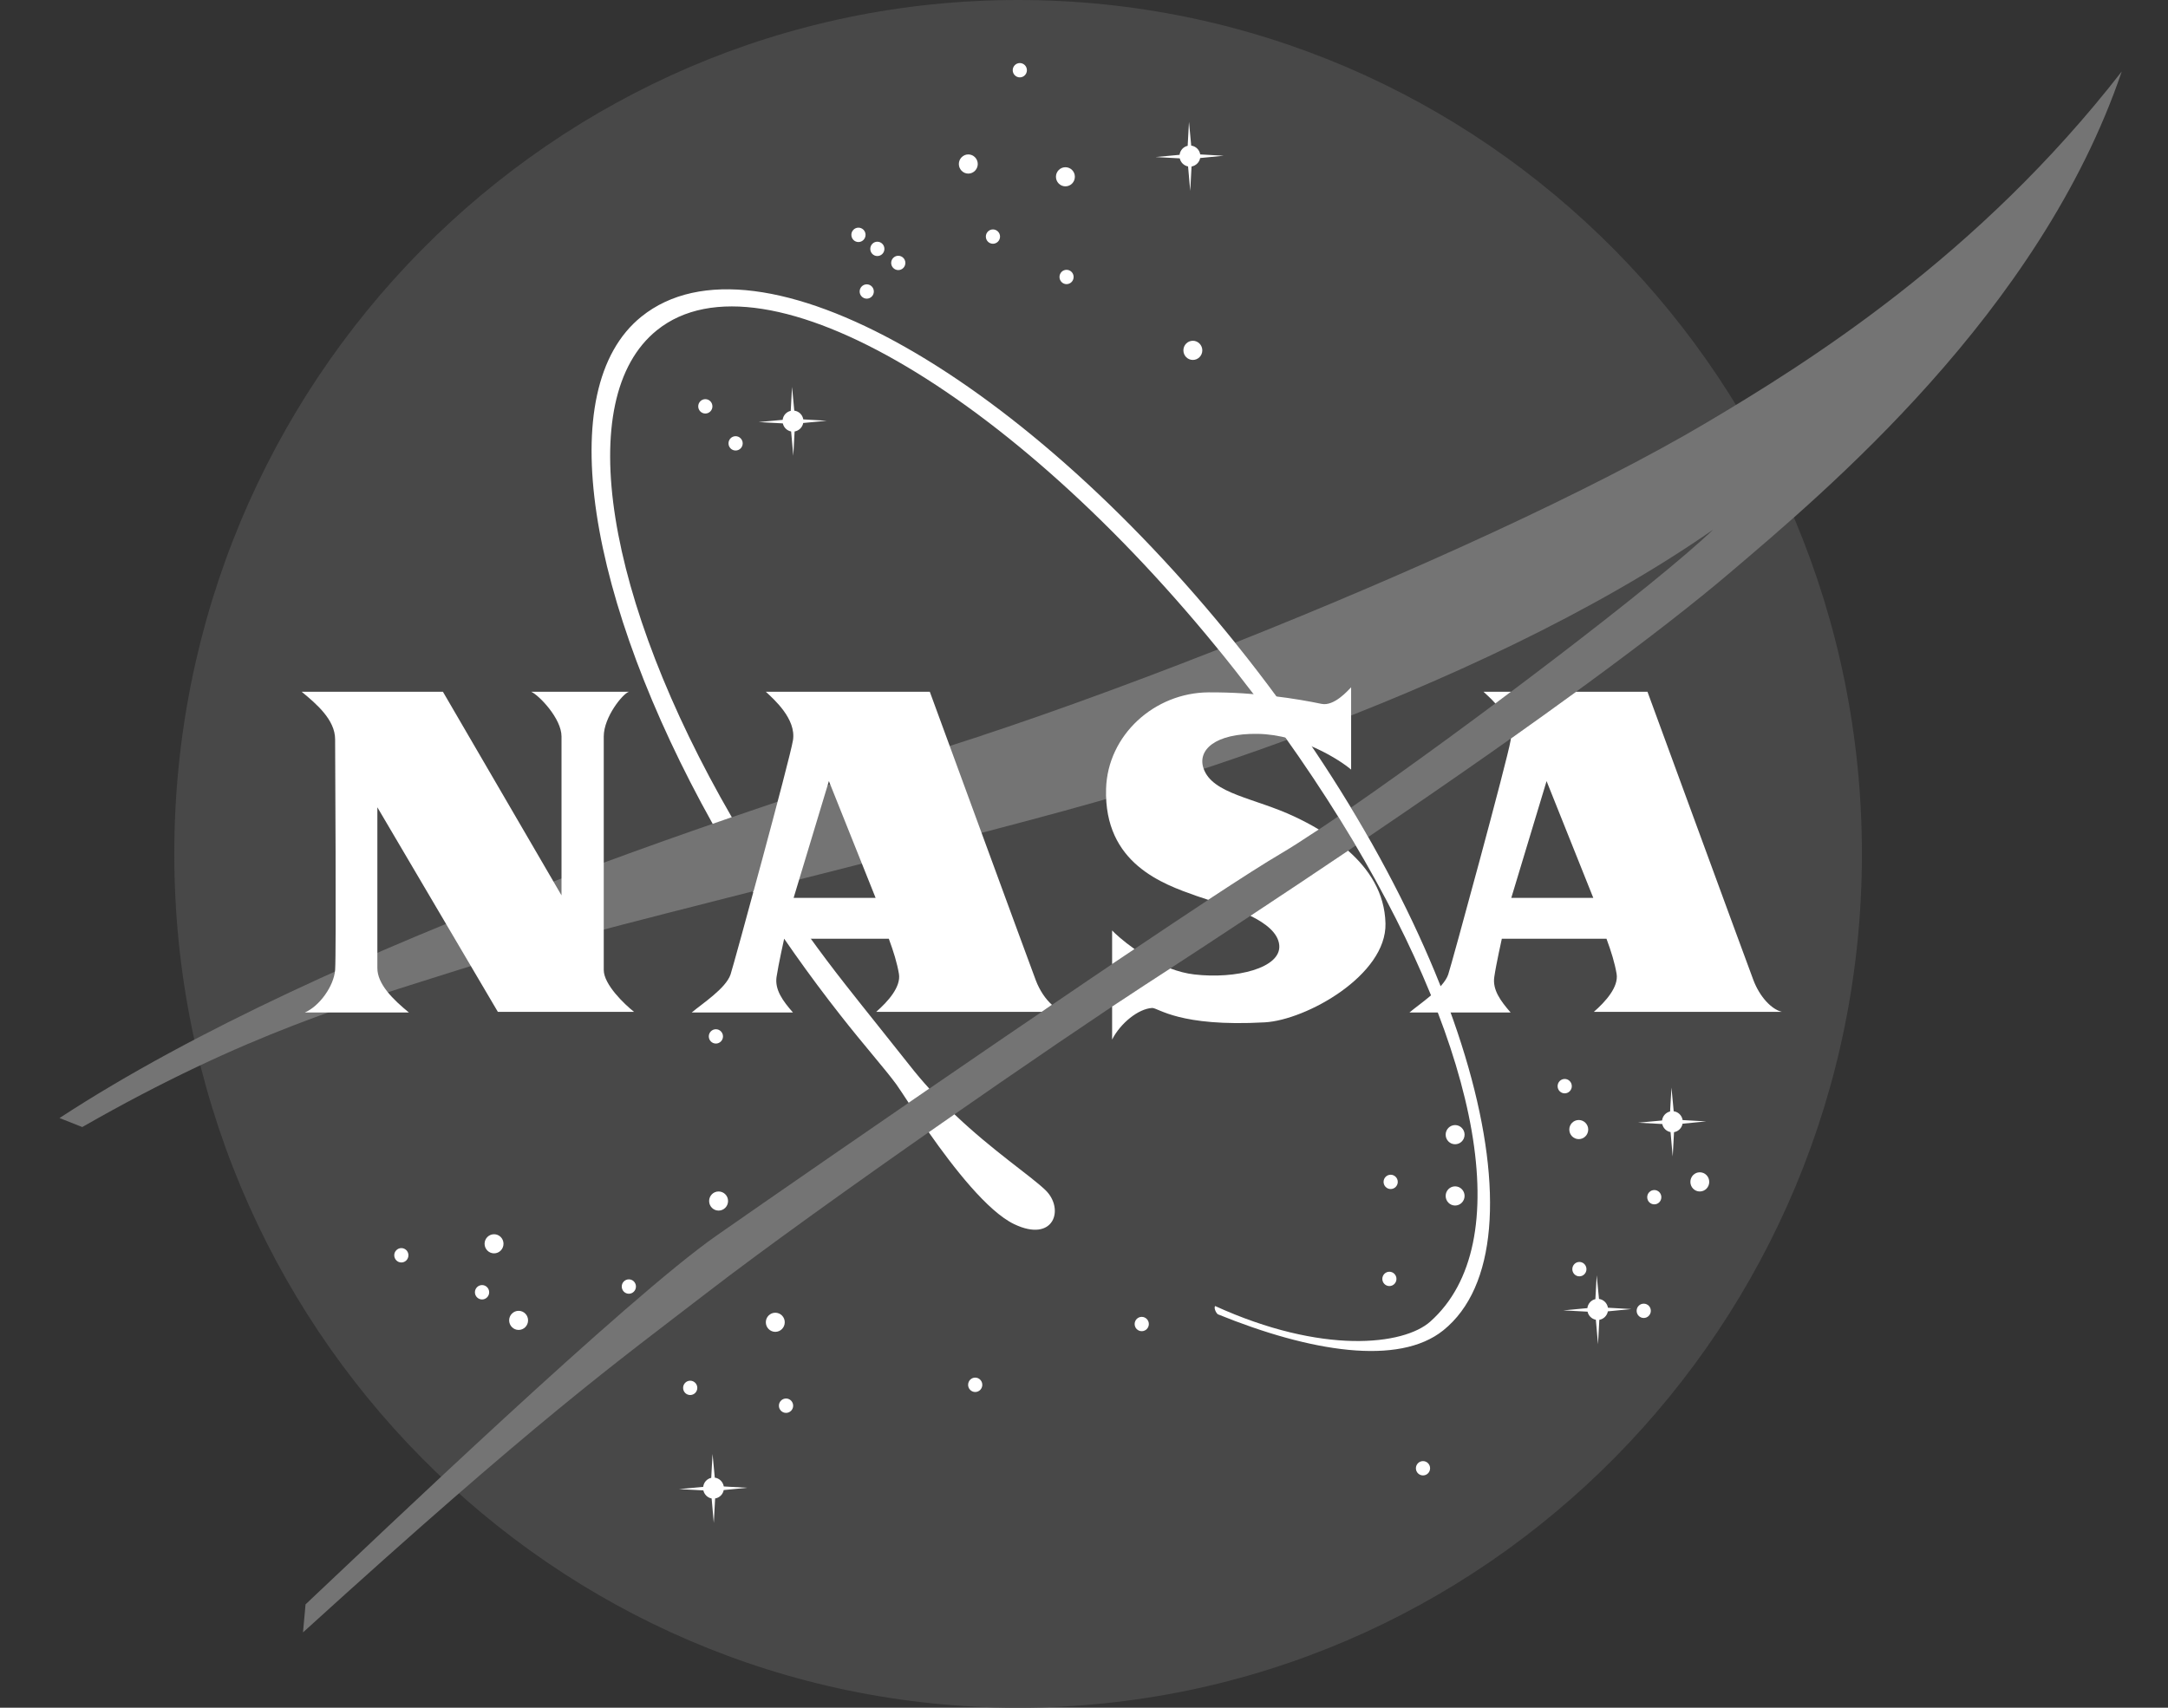 <svg width="33" height="26" viewBox="0 0 33 26" fill="none" xmlns="http://www.w3.org/2000/svg">
<rect x="0" y="0" width="33" height="26" fill="#333333" stroke="none"/>
<path d="M15.497 26C22.59 26 28.341 20.18 28.341 13C28.341 5.82 22.59 0 15.497 0C8.404 0 2.653 5.82 2.653 13C2.653 20.18 8.404 26 15.497 26Z" fill="#484848"/>
<path d="M14.739 2.643C14.818 2.643 14.883 2.577 14.883 2.497C14.883 2.417 14.818 2.351 14.739 2.351C14.659 2.351 14.595 2.417 14.595 2.497C14.595 2.577 14.659 2.643 14.739 2.643Z" fill="white"/>
<path d="M16.217 2.837C16.297 2.837 16.361 2.772 16.361 2.691C16.361 2.611 16.297 2.546 16.217 2.546C16.138 2.546 16.073 2.611 16.073 2.691C16.073 2.772 16.138 2.837 16.217 2.837Z" fill="white"/>
<path d="M18.157 5.48C18.236 5.48 18.301 5.415 18.301 5.334C18.301 5.254 18.236 5.188 18.157 5.188C18.077 5.188 18.013 5.254 18.013 5.334C18.013 5.415 18.077 5.48 18.157 5.48Z" fill="white"/>
<path d="M7.52 19.082C7.6 19.082 7.664 19.017 7.664 18.936C7.664 18.856 7.6 18.791 7.52 18.791C7.441 18.791 7.376 18.856 7.376 18.936C7.376 19.017 7.441 19.082 7.52 19.082Z" fill="white"/>
<path d="M7.894 20.248C7.974 20.248 8.038 20.183 8.038 20.102C8.038 20.022 7.974 19.957 7.894 19.957C7.815 19.957 7.75 20.022 7.75 20.102C7.75 20.183 7.815 20.248 7.894 20.248Z" fill="white"/>
<path d="M6.109 19.221C6.169 19.221 6.217 19.172 6.217 19.111C6.217 19.051 6.169 19.002 6.109 19.002C6.05 19.002 6.001 19.051 6.001 19.111C6.001 19.172 6.05 19.221 6.109 19.221Z" fill="white"/>
<path d="M11.965 21.511C12.024 21.511 12.073 21.462 12.073 21.402C12.073 21.341 12.024 21.292 11.965 21.292C11.905 21.292 11.856 21.341 11.856 21.402C11.856 21.462 11.905 21.511 11.965 21.511Z" fill="white"/>
<path d="M21.148 19.58C21.208 19.58 21.256 19.531 21.256 19.471C21.256 19.411 21.208 19.362 21.148 19.362C21.089 19.362 21.041 19.411 21.041 19.471C21.041 19.531 21.089 19.58 21.148 19.58Z" fill="white"/>
<path d="M23.817 16.646C23.877 16.646 23.925 16.597 23.925 16.537C23.925 16.476 23.877 16.427 23.817 16.427C23.757 16.427 23.709 16.476 23.709 16.537C23.709 16.597 23.757 16.646 23.817 16.646Z" fill="white"/>
<path d="M10.736 6.296C10.796 6.296 10.844 6.247 10.844 6.187C10.844 6.126 10.796 6.077 10.736 6.077C10.677 6.077 10.628 6.126 10.628 6.187C10.628 6.247 10.677 6.296 10.736 6.296Z" fill="white"/>
<path d="M13.673 4.112C13.733 4.112 13.781 4.063 13.781 4.003C13.781 3.943 13.733 3.894 13.673 3.894C13.614 3.894 13.565 3.943 13.565 4.003C13.565 4.063 13.614 4.112 13.673 4.112Z" fill="white"/>
<path d="M13.354 3.898C13.414 3.898 13.462 3.85 13.462 3.789C13.462 3.729 13.414 3.68 13.354 3.68C13.295 3.68 13.247 3.729 13.247 3.789C13.247 3.85 13.295 3.898 13.354 3.898Z" fill="white"/>
<path d="M13.067 3.685C13.126 3.685 13.175 3.636 13.175 3.575C13.175 3.515 13.126 3.466 13.067 3.466C13.007 3.466 12.959 3.515 12.959 3.575C12.959 3.636 13.007 3.685 13.067 3.685Z" fill="white"/>
<path d="M11.197 6.859C11.256 6.859 11.305 6.811 11.305 6.75C11.305 6.69 11.256 6.641 11.197 6.641C11.137 6.641 11.089 6.69 11.089 6.75C11.089 6.811 11.137 6.859 11.197 6.859Z" fill="white"/>
<path d="M15.523 1.178C15.583 1.178 15.631 1.129 15.631 1.069C15.631 1.009 15.583 0.96 15.523 0.96C15.464 0.96 15.415 1.009 15.415 1.069C15.415 1.129 15.464 1.178 15.523 1.178Z" fill="white"/>
<path d="M16.234 4.326C16.294 4.326 16.342 4.277 16.342 4.217C16.342 4.156 16.294 4.108 16.234 4.108C16.175 4.108 16.127 4.156 16.127 4.217C16.127 4.277 16.175 4.326 16.234 4.326Z" fill="white"/>
<path d="M15.114 3.711C15.173 3.711 15.222 3.662 15.222 3.602C15.222 3.542 15.173 3.493 15.114 3.493C15.054 3.493 15.006 3.542 15.006 3.602C15.006 3.662 15.054 3.711 15.114 3.711Z" fill="white"/>
<path d="M13.193 4.547C13.253 4.547 13.301 4.498 13.301 4.438C13.301 4.378 13.253 4.329 13.193 4.329C13.134 4.329 13.085 4.378 13.085 4.438C13.085 4.498 13.134 4.547 13.193 4.547Z" fill="white"/>
<path d="M21.66 22.463C21.72 22.463 21.768 22.415 21.768 22.354C21.768 22.294 21.72 22.245 21.66 22.245C21.601 22.245 21.552 22.294 21.552 22.354C21.552 22.415 21.601 22.463 21.66 22.463Z" fill="white"/>
<path d="M7.338 19.784C7.397 19.784 7.446 19.735 7.446 19.675C7.446 19.614 7.397 19.565 7.338 19.565C7.278 19.565 7.229 19.614 7.229 19.675C7.229 19.735 7.278 19.784 7.338 19.784Z" fill="white"/>
<path d="M14.844 21.193C14.904 21.193 14.952 21.144 14.952 21.084C14.952 21.023 14.904 20.974 14.844 20.974C14.784 20.974 14.736 21.023 14.736 21.084C14.736 21.144 14.784 21.193 14.844 21.193Z" fill="white"/>
<path d="M9.572 19.697C9.632 19.697 9.68 19.648 9.68 19.587C9.68 19.527 9.632 19.478 9.572 19.478C9.512 19.478 9.464 19.527 9.464 19.587C9.464 19.648 9.512 19.697 9.572 19.697Z" fill="white"/>
<path d="M10.506 21.239C10.565 21.239 10.614 21.191 10.614 21.13C10.614 21.07 10.565 21.021 10.506 21.021C10.446 21.021 10.398 21.07 10.398 21.13C10.398 21.191 10.446 21.239 10.506 21.239Z" fill="white"/>
<path d="M17.379 20.267C17.438 20.267 17.487 20.219 17.487 20.158C17.487 20.098 17.438 20.049 17.379 20.049C17.319 20.049 17.271 20.098 17.271 20.158C17.271 20.219 17.319 20.267 17.379 20.267Z" fill="white"/>
<path d="M21.168 18.103C21.227 18.103 21.276 18.054 21.276 17.994C21.276 17.934 21.227 17.885 21.168 17.885C21.108 17.885 21.06 17.934 21.06 17.994C21.06 18.054 21.108 18.103 21.168 18.103Z" fill="white"/>
<path d="M24.04 19.432C24.1 19.432 24.148 19.383 24.148 19.323C24.148 19.262 24.1 19.213 24.04 19.213C23.981 19.213 23.933 19.262 23.933 19.323C23.933 19.383 23.981 19.432 24.04 19.432Z" fill="white"/>
<path d="M25.02 20.066C25.079 20.066 25.128 20.017 25.128 19.957C25.128 19.896 25.079 19.848 25.02 19.848C24.96 19.848 24.912 19.896 24.912 19.957C24.912 20.017 24.96 20.066 25.02 20.066Z" fill="white"/>
<path d="M25.181 18.336C25.24 18.336 25.288 18.288 25.288 18.227C25.288 18.167 25.24 18.118 25.181 18.118C25.121 18.118 25.073 18.167 25.073 18.227C25.073 18.288 25.121 18.336 25.181 18.336Z" fill="white"/>
<path d="M10.897 15.888C10.956 15.888 11.005 15.839 11.005 15.779C11.005 15.719 10.956 15.67 10.897 15.67C10.837 15.67 10.789 15.719 10.789 15.779C10.789 15.839 10.837 15.888 10.897 15.888Z" fill="white"/>
<path d="M10.938 18.431C11.018 18.431 11.082 18.366 11.082 18.285C11.082 18.205 11.018 18.14 10.938 18.14C10.858 18.14 10.794 18.205 10.794 18.285C10.794 18.366 10.858 18.431 10.938 18.431Z" fill="white"/>
<path d="M11.801 20.277C11.881 20.277 11.945 20.212 11.945 20.131C11.945 20.051 11.881 19.986 11.801 19.986C11.722 19.986 11.657 20.051 11.657 20.131C11.657 20.212 11.722 20.277 11.801 20.277Z" fill="white"/>
<path d="M22.149 18.354C22.228 18.354 22.293 18.288 22.293 18.208C22.293 18.127 22.228 18.062 22.149 18.062C22.069 18.062 22.005 18.127 22.005 18.208C22.005 18.288 22.069 18.354 22.149 18.354Z" fill="white"/>
<path d="M25.873 18.14C25.953 18.14 26.017 18.075 26.017 17.994C26.017 17.913 25.953 17.848 25.873 17.848C25.794 17.848 25.73 17.913 25.73 17.994C25.73 18.075 25.794 18.14 25.873 18.14Z" fill="white"/>
<path d="M24.031 17.343C24.11 17.343 24.175 17.278 24.175 17.197C24.175 17.117 24.11 17.052 24.031 17.052C23.951 17.052 23.887 17.117 23.887 17.197C23.887 17.278 23.951 17.343 24.031 17.343Z" fill="white"/>
<path d="M22.149 17.421C22.228 17.421 22.293 17.356 22.293 17.275C22.293 17.195 22.228 17.129 22.149 17.129C22.069 17.129 22.005 17.195 22.005 17.275C22.005 17.356 22.069 17.421 22.149 17.421Z" fill="white"/>
<path d="M18.268 2.406L18.626 2.371L18.269 2.351C18.258 2.281 18.202 2.226 18.132 2.217L18.098 1.856L18.078 2.22C18.013 2.234 17.963 2.289 17.955 2.357L17.589 2.391L17.958 2.411C17.971 2.473 18.021 2.522 18.084 2.534L18.117 2.906L18.137 2.535C18.203 2.523 18.256 2.472 18.268 2.406Z" fill="white"/>
<path d="M12.226 6.44L12.584 6.406L12.227 6.385C12.216 6.315 12.16 6.261 12.09 6.252L12.056 5.891L12.036 6.255C11.971 6.269 11.921 6.324 11.913 6.392L11.547 6.426L11.916 6.446C11.929 6.508 11.979 6.557 12.042 6.569L12.075 6.94L12.095 6.569C12.161 6.558 12.214 6.506 12.226 6.44Z" fill="white"/>
<path d="M25.611 17.108L25.97 17.073L25.612 17.053C25.601 16.983 25.546 16.928 25.476 16.919L25.442 16.558L25.421 16.922C25.357 16.937 25.307 16.991 25.299 17.059L24.933 17.093L25.302 17.113C25.315 17.176 25.365 17.224 25.428 17.236L25.461 17.608L25.481 17.237C25.547 17.226 25.599 17.174 25.611 17.108Z" fill="white"/>
<path d="M11.016 22.686L11.374 22.651L11.017 22.631C11.005 22.561 10.95 22.506 10.88 22.497L10.846 22.136L10.826 22.5C10.761 22.514 10.711 22.569 10.704 22.637L10.337 22.671L10.706 22.691C10.72 22.753 10.769 22.802 10.832 22.814L10.865 23.186L10.885 22.814C10.951 22.803 11.004 22.752 11.016 22.686Z" fill="white"/>
<path d="M24.474 19.965L24.832 19.93L24.475 19.91C24.464 19.84 24.408 19.785 24.339 19.776L24.304 19.416L24.284 19.779C24.22 19.793 24.17 19.848 24.162 19.916L23.796 19.95L24.165 19.97C24.178 20.032 24.228 20.081 24.291 20.093L24.324 20.465L24.344 20.094C24.409 20.083 24.462 20.031 24.474 19.965Z" fill="white"/>
<path d="M18.543 9.886C17.05 10.473 15.593 10.998 14.364 11.387C11.867 12.179 5.034 14.321 0.906 17.022L1.252 17.159C3.767 15.72 5.402 15.269 6.973 14.768C8.682 14.224 14.205 12.916 16.706 12.203C17.552 11.963 18.541 11.648 19.59 11.264C19.346 10.92 19.088 10.575 18.818 10.23C18.727 10.114 18.635 9.999 18.543 9.886ZM20.368 12.431C20.006 12.678 19.703 12.876 19.491 13C18.262 13.719 12.272 17.858 10.909 18.81C9.546 19.762 5.764 23.377 4.651 24.426L4.612 24.853C8.202 21.589 9.329 20.784 10.756 19.685C12.522 18.324 16.176 15.808 17.418 15.002C18.605 14.231 19.675 13.522 20.636 12.873C20.62 12.847 20.605 12.82 20.589 12.793C20.517 12.673 20.443 12.552 20.368 12.431ZM25.98 6.432C24.231 7.47 21.474 8.722 18.8 9.785C18.864 9.864 18.927 9.944 18.991 10.025C19.29 10.405 19.572 10.789 19.837 11.173C21.939 10.389 24.246 9.337 26.076 8.064C25.204 8.9 22.321 11.081 20.564 12.296C20.654 12.446 20.742 12.595 20.827 12.743C23.49 10.94 25.282 9.612 26.326 8.725C27.765 7.5 31.048 4.761 32.296 1.088C30.107 3.906 27.519 5.518 25.98 6.432Z" fill="#747474"/>
<path d="M13.845 16.219C13.561 15.858 13.17 15.375 12.876 15C12.482 14.499 12.119 13.993 11.785 13.487C11.676 13.515 11.568 13.543 11.46 13.57C11.862 14.206 12.309 14.841 12.796 15.461C13.152 15.915 13.475 16.279 13.641 16.506C13.675 16.552 13.741 16.654 13.831 16.79C13.935 16.718 14.039 16.646 14.145 16.574C14.043 16.462 13.942 16.343 13.845 16.219ZM15.912 18.118C15.679 17.895 15.115 17.523 14.528 16.965C14.398 17.055 14.267 17.146 14.136 17.238C14.515 17.779 15.032 18.443 15.436 18.637C16.045 18.929 16.209 18.404 15.912 18.118ZM18.991 10.025C15.633 5.748 11.532 3.398 9.764 4.82C8.391 5.924 8.955 9.152 10.848 12.543C10.946 12.509 11.043 12.475 11.139 12.442C9.228 9.139 8.705 6.069 10 5.027C11.628 3.718 15.558 6.077 18.818 10.23C19.493 11.089 20.086 11.952 20.589 12.793C22.512 16.015 23.103 18.93 21.773 20.119C21.367 20.483 20.124 20.626 18.496 19.884C18.473 19.913 18.51 19.991 18.538 20.01C19.944 20.582 21.29 20.8 21.969 20.254C23.602 18.94 22.348 14.302 18.991 10.025Z" fill="white"/>
<path d="M4.592 10.532H6.742L8.547 13.632C8.547 13.632 8.547 11.387 8.547 11.212C8.547 10.94 8.206 10.586 8.086 10.532C8.23 10.532 9.488 10.532 9.574 10.532C9.483 10.556 9.19 10.916 9.19 11.212C9.19 11.358 9.19 14.613 9.19 14.768C9.19 14.987 9.502 15.288 9.651 15.405H7.578L5.744 12.291C5.744 12.291 5.744 14.613 5.744 14.739C5.744 14.982 5.979 15.215 6.224 15.415H4.64C4.866 15.317 5.082 15.011 5.101 14.768C5.12 14.525 5.101 11.392 5.101 11.256C5.101 10.96 4.818 10.717 4.592 10.532Z" fill="white"/>
<path d="M24.261 15.405H27.122C26.963 15.366 26.786 15.176 26.69 14.924C26.594 14.671 25.077 10.532 25.077 10.532H23.99C23.681 10.757 23.351 10.994 22.998 11.244C22.997 11.253 22.996 11.262 22.994 11.271C22.947 11.562 22.096 14.682 22.044 14.836C21.972 15.05 21.602 15.288 21.454 15.415H22.994C22.841 15.24 22.716 15.069 22.745 14.875C22.773 14.681 22.86 14.292 22.86 14.292H24.453C24.525 14.487 24.579 14.661 24.607 14.827C24.64 15.026 24.439 15.249 24.261 15.405ZM23.004 13.67L23.541 11.892L24.252 13.67H23.004ZM22.762 10.71C22.841 10.651 22.92 10.591 22.999 10.532H22.581C22.623 10.571 22.692 10.632 22.762 10.71Z" fill="white"/>
<path d="M11.82 14.875C11.849 14.681 11.936 14.292 11.936 14.292H13.529C13.601 14.487 13.655 14.661 13.683 14.827C13.716 15.026 13.515 15.249 13.337 15.405H15.856C15.908 15.369 15.96 15.334 16.012 15.298C15.915 15.211 15.825 15.08 15.766 14.924C15.67 14.671 14.153 10.532 14.153 10.532H11.657C11.777 10.644 12.123 10.945 12.07 11.271C12.023 11.562 11.171 14.682 11.12 14.836C11.048 15.05 10.678 15.288 10.529 15.415H12.07C11.916 15.24 11.792 15.069 11.82 14.875ZM12.617 11.892L13.328 13.67H12.08L12.617 11.892Z" fill="white"/>
<path d="M20.52 12.951C20.051 13.268 19.555 13.598 19.033 13.943C19.267 14.058 19.454 14.203 19.472 14.389C19.505 14.74 18.809 14.909 18.181 14.836C18.055 14.822 17.931 14.788 17.814 14.744C17.683 14.829 17.551 14.915 17.417 15.002C17.281 15.09 17.116 15.199 16.928 15.324V15.827C17.053 15.58 17.326 15.358 17.537 15.346C17.629 15.342 17.945 15.638 19.251 15.565C19.884 15.53 21.108 14.846 21.089 14.059C21.078 13.594 20.838 13.231 20.52 12.951ZM16.928 14.166V14.678C17.043 14.6 17.157 14.524 17.269 14.449C17.093 14.325 16.968 14.209 16.928 14.166ZM20.074 12.629C19.953 12.556 19.829 12.492 19.711 12.436C19.097 12.145 18.454 12.091 18.319 11.698C18.225 11.42 18.492 11.163 19.145 11.173C19.798 11.183 20.402 11.576 20.566 11.717V10.464C20.518 10.512 20.307 10.757 20.114 10.716C19.745 10.639 19.116 10.537 18.396 10.541C17.571 10.546 16.86 11.192 16.836 12.009C16.803 13.15 17.705 13.461 18.214 13.641C18.266 13.659 18.326 13.679 18.391 13.7C18.879 13.379 19.265 13.132 19.491 13C19.642 12.911 19.841 12.784 20.074 12.629Z" fill="white"/>
</svg>
